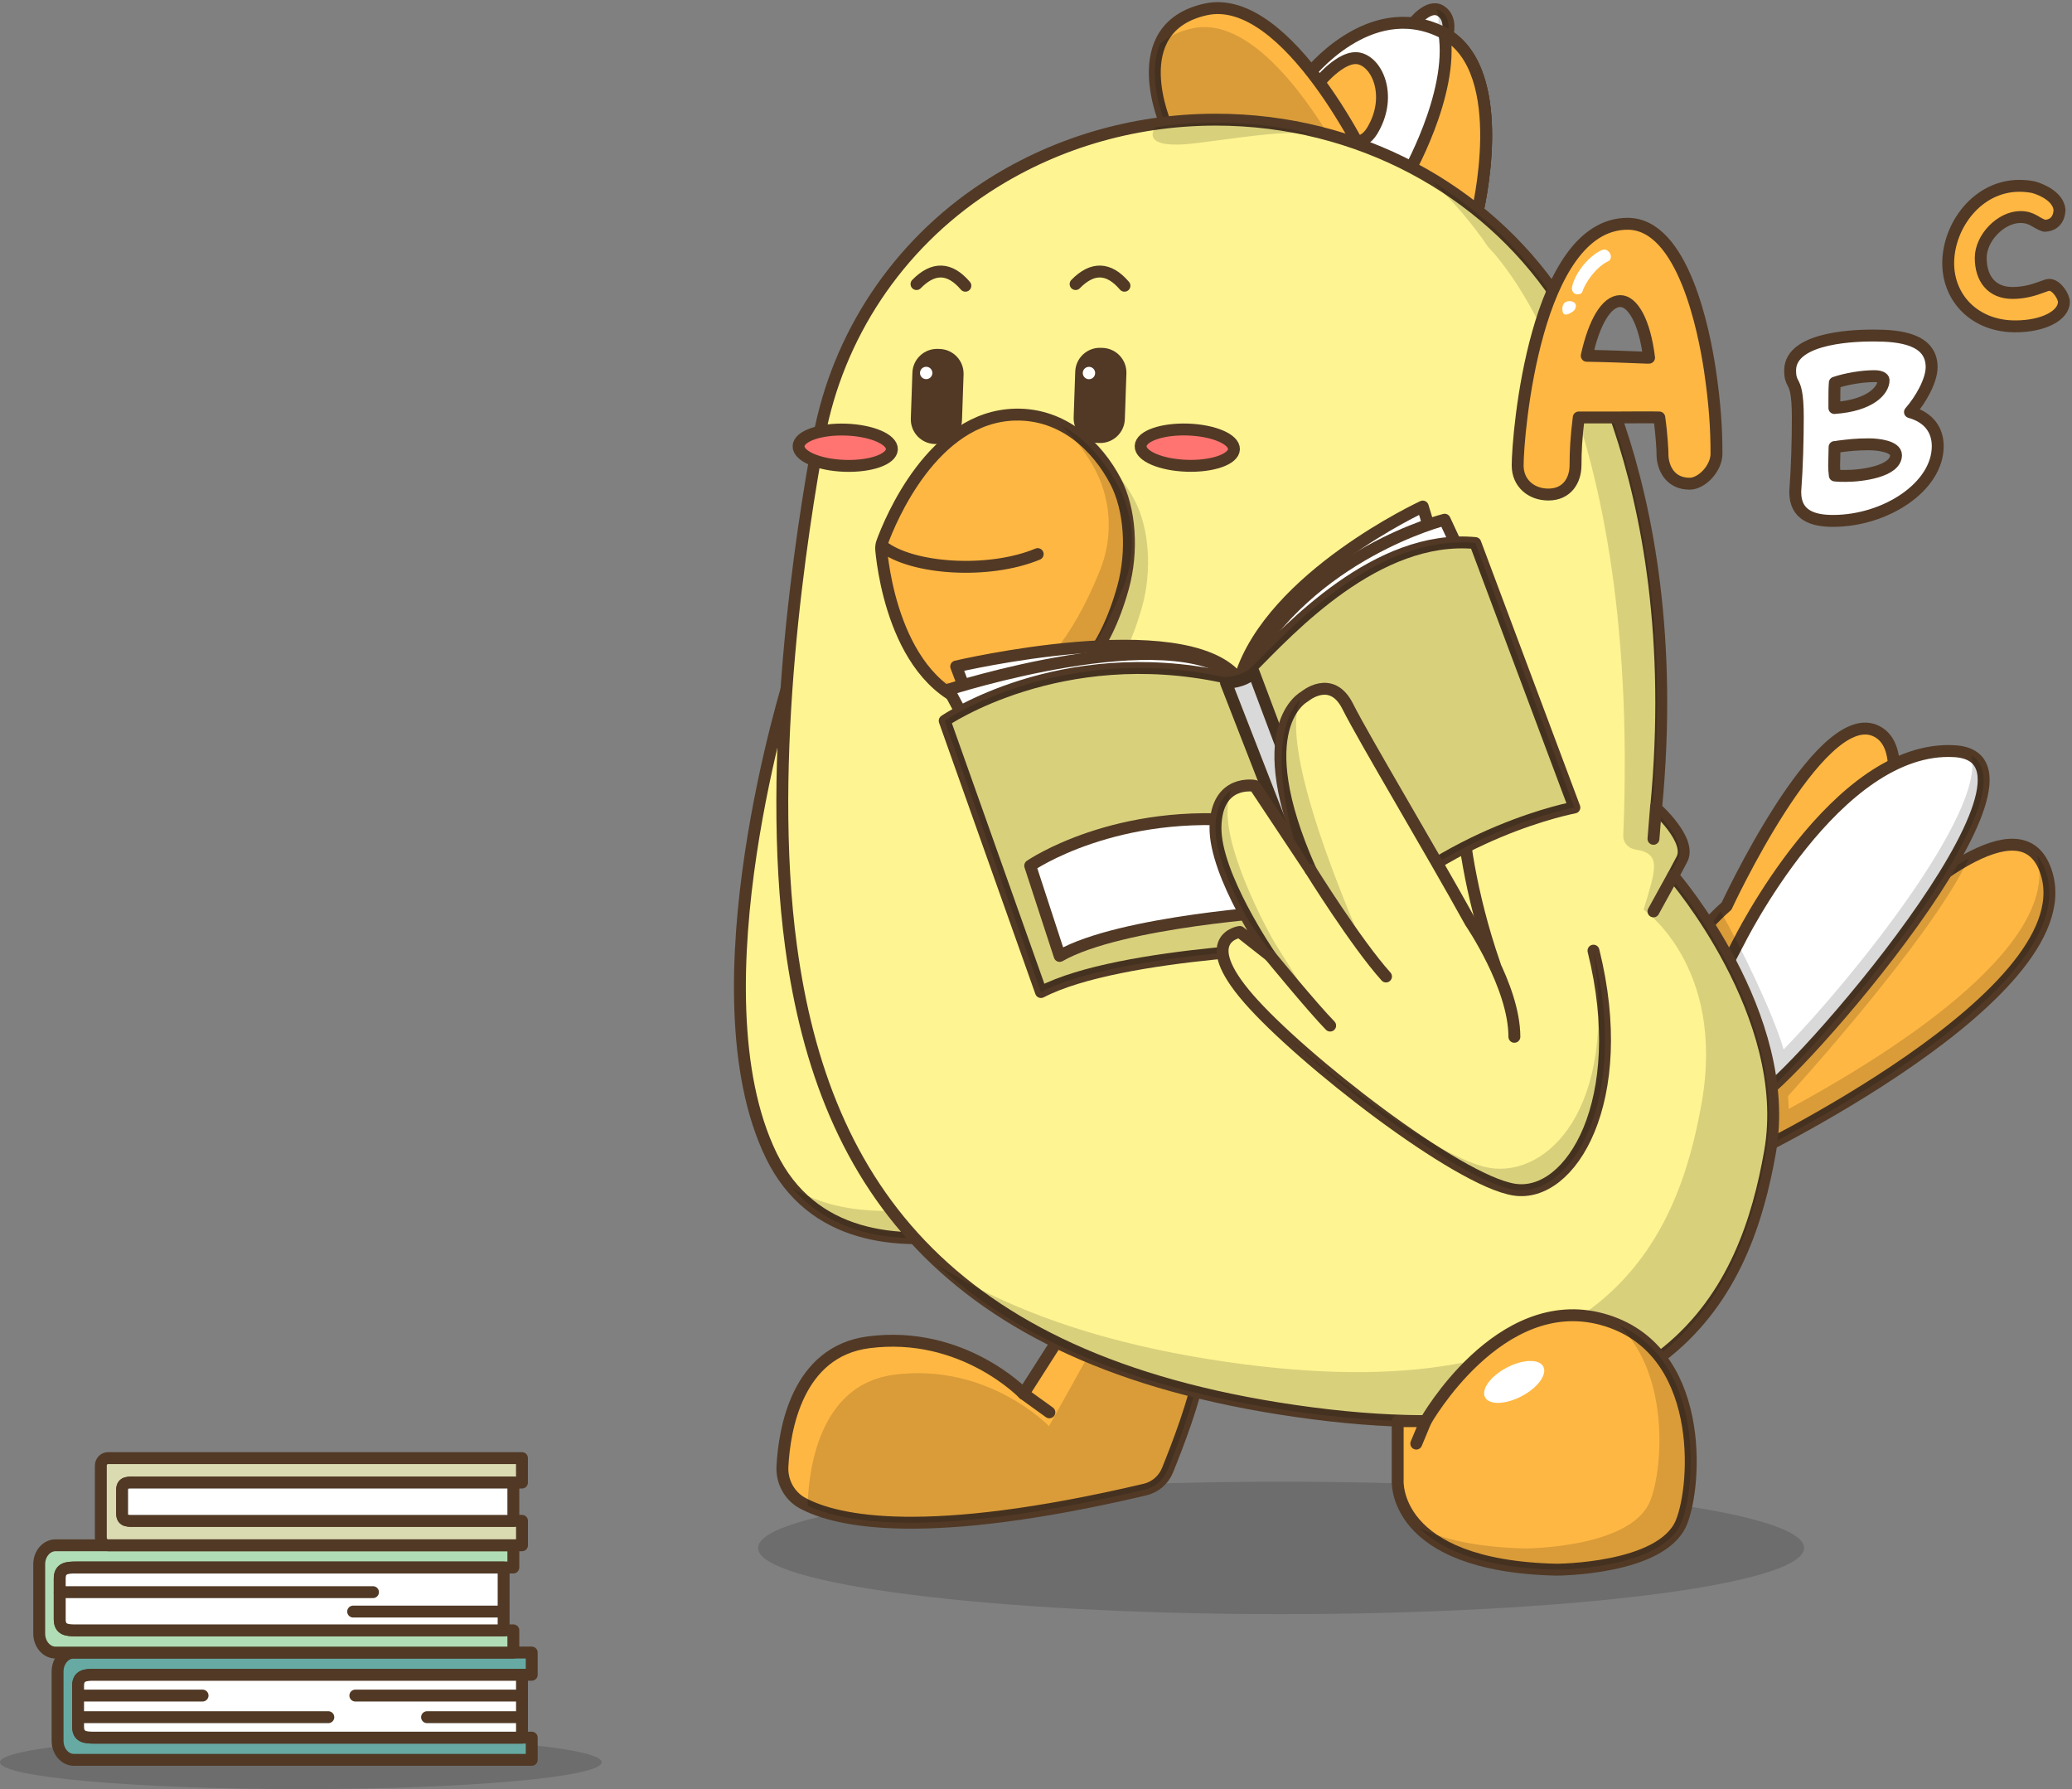 <svg width="256" height="221" viewBox="0 0 256 221" fill="none" xmlns="http://www.w3.org/2000/svg">
<rect x="0" y="0" width="256" height="221" fill="#808080" stroke="none"/>
<g style="mix-blend-mode:multiply" opacity="0.15">
<path d="M158.28 199.379C193.967 199.379 222.897 195.717 222.897 191.201C222.897 186.685 193.967 183.023 158.28 183.023C122.592 183.023 93.662 186.685 93.662 191.201C93.662 195.717 122.592 199.379 158.28 199.379Z" fill="black"/>
</g>
<path d="M130.518 165.804L126.461 172.154C126.461 172.154 118.929 164.285 107.305 165.804C98.479 166.955 96.911 176.579 96.671 181.14C96.573 183.012 97.533 184.8 99.185 185.682C103.414 187.951 114.322 190.376 141.456 183.997C142.716 183.703 143.755 182.816 144.245 181.615C145.465 178.612 147.714 172.767 148.175 169.371C148.812 164.657 130.523 165.799 130.523 165.799L130.518 165.804Z" fill="#FFB743" stroke="#513925" stroke-width="1.47" stroke-linecap="round" stroke-linejoin="round"/>
<g style="mix-blend-mode:color-burn" opacity="0.15">
<path d="M148.096 169.852C147.508 173.292 145.405 178.745 144.239 181.611C143.749 182.812 142.705 183.704 141.446 183.998C115.522 190.093 104.413 188.143 99.787 185.982C99.885 181.891 101.047 171.038 110.455 169.808C122.074 168.294 129.606 176.163 129.606 176.163L134.938 166.594C134.938 166.594 143.323 167.613 148.101 169.852H148.096Z" fill="black"/>
</g>
<path d="M126.461 172.156L129.651 174.454" stroke="#513925" stroke-width="1.47" stroke-linecap="round" stroke-linejoin="round"/>
<path d="M213.321 111.919C213.321 111.919 224.671 87.455 231.585 90.208C238.5 92.962 228.464 113.423 228.464 113.423C228.464 113.423 211.243 138.936 206.617 130.18C201.991 121.429 213.326 111.919 213.326 111.919H213.321Z" fill="#FFB743" stroke="#513925" stroke-width="1.47" stroke-linecap="round" stroke-linejoin="round"/>
<path d="M214.816 143.295C214.816 143.295 258.783 122.461 252.618 107.209C246.453 91.956 206.578 142.413 206.578 142.413L214.816 143.295Z" fill="#FFB743" stroke="#513925" stroke-width="1.47" stroke-linecap="round" stroke-linejoin="round"/>
<g style="mix-blend-mode:color-burn" opacity="0.15">
<path d="M208.322 140.249C208.042 140.592 207.792 140.901 207.577 141.165C207.479 141.283 207.391 141.401 207.302 141.504C206.827 142.096 206.572 142.42 206.572 142.42L214.81 143.302C214.81 143.302 214.844 143.282 214.908 143.258C214.937 143.238 214.986 143.218 215.03 143.199C215.369 143.032 216.084 142.684 217.089 142.175C217.231 142.101 217.378 142.023 217.535 141.949C217.951 141.734 218.417 141.494 218.912 141.234C229.683 135.594 257.601 119.572 252.607 107.215C252.357 106.593 252.049 106.083 251.691 105.672C254.773 117.142 232.535 130.739 220.975 136.986C221.029 136.702 220.906 135.394 220.906 135.394C220.906 135.394 238.602 116.015 243.233 106.054C236.49 109.68 227.556 118.47 220.2 126.505C217.157 129.828 214.379 133.022 212.139 135.663C211.581 136.329 211.046 136.957 210.561 137.54L208.317 140.259L208.322 140.249Z" fill="black"/>
</g>
<path d="M214.733 116.519C214.733 116.519 226.823 91.897 241.505 92.789C256.186 93.686 221.29 133.937 216.87 135.794C212.45 137.651 204.942 134.702 214.733 116.514V116.519Z" fill="white" stroke="#513925" stroke-width="1.47" stroke-linecap="round" stroke-linejoin="round"/>
<g style="mix-blend-mode:multiply" opacity="0.15">
<path d="M220.383 129.615C229.121 120.634 245.297 100.33 243.567 93.328C243.655 93.377 243.739 93.436 243.822 93.49C243.837 93.5 243.851 93.509 243.866 93.519C243.944 93.578 244.018 93.637 244.091 93.705C244.091 93.705 244.093 93.707 244.096 93.71C244.16 93.769 244.224 93.833 244.283 93.901C244.302 93.916 244.312 93.936 244.332 93.96C244.376 94.009 244.42 94.063 244.459 94.122C244.488 94.156 244.508 94.186 244.533 94.225C244.567 94.274 244.606 94.333 244.635 94.386C244.655 94.416 244.675 94.45 244.684 94.484C244.724 94.558 244.758 94.631 244.792 94.71C244.792 94.71 244.792 94.715 244.792 94.72C244.827 94.793 244.851 94.871 244.876 94.95C244.89 94.989 244.905 95.028 244.91 95.072C244.929 95.136 244.949 95.2 244.959 95.263C244.974 95.317 244.983 95.362 244.993 95.42C245.008 95.499 245.023 95.577 245.032 95.665C245.037 95.714 245.047 95.768 245.052 95.822C245.072 96.023 245.076 96.239 245.076 96.459C245.076 96.528 245.076 96.611 245.072 96.684C245.072 96.714 245.072 96.748 245.067 96.778C245.067 96.831 245.067 96.885 245.057 96.934C245.052 97.032 245.037 97.14 245.023 97.243C245.023 97.243 245.023 97.258 245.023 97.263C245.003 97.39 244.983 97.517 244.964 97.655C244.959 97.659 244.964 97.669 244.959 97.674C244.939 97.792 244.92 97.914 244.89 98.037C244.792 98.512 244.66 99.022 244.493 99.551C244.459 99.654 244.43 99.761 244.386 99.864C244.371 99.909 244.356 99.953 244.346 99.992C244.297 100.129 244.243 100.271 244.189 100.413C244.136 100.56 244.082 100.707 244.023 100.849C243.959 101.021 243.891 101.187 243.817 101.364C243.739 101.545 243.66 101.726 243.577 101.912C243.503 102.079 243.43 102.251 243.347 102.417C243.347 102.427 243.337 102.432 243.337 102.442C243.268 102.589 243.2 102.736 243.131 102.887C242.773 103.622 242.386 104.382 241.96 105.156C241.862 105.342 241.759 105.524 241.656 105.705C241.578 105.842 241.504 105.979 241.426 106.112C241.293 106.347 241.151 106.587 241.014 106.822C240.034 108.483 238.921 110.213 237.721 111.967C237.549 112.217 237.378 112.466 237.201 112.721C236.868 113.197 236.535 113.672 236.192 114.142C236.074 114.309 235.957 114.47 235.839 114.632C234.913 115.911 233.952 117.185 232.982 118.439C232.83 118.64 232.673 118.846 232.512 119.047C231.331 120.556 230.135 122.036 228.959 123.447C228.782 123.662 228.596 123.878 228.42 124.089C225.391 127.68 222.505 130.816 220.319 132.947C220.118 133.148 219.922 133.334 219.736 133.511C219.545 133.692 219.359 133.864 219.187 134.02C218.129 134.981 217.325 135.613 216.855 135.804C215.757 136.269 214.473 136.431 213.307 136.142C213.204 136.117 213.101 136.088 213.003 136.054C212.9 136.024 212.802 135.985 212.704 135.941C212.606 135.902 212.513 135.858 212.415 135.814C212.322 135.77 212.229 135.716 212.136 135.657C212.087 135.627 212.038 135.598 211.984 135.564C211.925 135.52 211.866 135.48 211.807 135.436C211.748 135.397 211.695 135.353 211.641 135.304C211.626 135.289 211.616 135.284 211.606 135.275C211.606 135.275 211.606 135.27 211.597 135.27C211.543 135.221 211.484 135.172 211.435 135.118C211.405 135.088 211.371 135.064 211.347 135.03C211.312 135 211.288 134.971 211.258 134.937C211.219 134.897 211.185 134.858 211.146 134.809C211.141 134.804 211.131 134.794 211.126 134.785C210.999 134.628 210.876 134.456 210.763 134.265V134.256C210.67 134.113 210.592 133.962 210.518 133.805C210.479 133.717 210.44 133.623 210.401 133.53C210.401 133.53 210.401 133.525 210.396 133.521C210.352 133.408 210.308 133.295 210.273 133.173C210.224 133.026 210.185 132.874 210.141 132.717C210.117 132.614 210.092 132.506 210.072 132.399C210.072 132.389 210.072 132.379 210.068 132.364C210.043 132.247 210.019 132.124 210.009 131.997C210.004 131.982 210.004 131.962 209.999 131.948C209.592 128.895 207.328 119.081 212.582 112.579C215.066 116.881 219.08 125.191 220.368 129.615H220.383Z" fill="black"/>
</g>
<path d="M174.623 2.887C174.623 2.887 176.505 0.417 177.985 1.339C179.465 2.265 178.828 4.337 178.828 4.337L174.623 2.887Z" fill="white" stroke="#513925" stroke-width="1.47" stroke-linecap="round" stroke-linejoin="round"/>
<g style="mix-blend-mode:color-burn" opacity="0.15">
<path d="M178.823 4.343L174.623 2.893C174.623 2.893 174.75 2.726 174.961 2.501L177.598 3.407C177.598 3.407 177.99 2.138 177.456 1.148C177.632 1.173 177.813 1.237 177.985 1.34C179.47 2.261 178.828 4.338 178.828 4.338L178.823 4.343Z" fill="black"/>
</g>
<path d="M161.563 9.332C161.563 9.332 169.075 -0.394 178.048 3.913C187.02 8.22 182.453 26.569 182.453 26.569C182.453 26.569 159.249 23.115 161.563 9.332Z" fill="white" stroke="#513925" stroke-width="1.47" stroke-linecap="round" stroke-linejoin="round"/>
<path d="M182.455 26.572C182.455 26.572 179.505 26.136 175.815 24.945C175.476 23.407 175.746 21.52 177.451 19.389C182.038 13.656 178.912 4.582 178.828 4.352C186.752 9.32 182.46 26.577 182.46 26.577L182.455 26.572Z" fill="#FFB743" stroke="#513925" stroke-width="1.47" stroke-linecap="round" stroke-linejoin="round"/>
<path d="M182.455 26.571C182.455 26.571 163.848 23.802 161.623 13.327C166.465 18.589 173.698 21.911 173.698 21.911C173.698 21.911 179.647 11.685 178.456 4.125C186.88 8.785 182.455 26.566 182.455 26.566V26.571Z" fill="#FFB743" stroke="#513925" stroke-width="1.47" stroke-linecap="round" stroke-linejoin="round"/>
<path d="M162.658 10.569C162.658 10.569 165.721 6.6 168.034 7.252C170.347 7.899 171.998 12.147 169.509 16.199C167.019 20.246 160.84 14.464 162.658 10.574V10.569Z" fill="#FFB743" stroke="#513925" stroke-width="1.47" stroke-linecap="round" stroke-linejoin="round"/>
<path d="M144.088 15.52C144.088 15.52 138.718 3.467 148.935 1.169C159.152 -1.129 169.365 20.831 169.365 20.831L144.088 15.52Z" fill="#FFB743" stroke="#513925" stroke-width="1.47" stroke-linecap="round" stroke-linejoin="round"/>
<g style="mix-blend-mode:color-burn" opacity="0.15">
<path d="M166.165 20.161L144.089 15.521C144.089 15.521 141.506 9.73 143.329 5.413C144.265 4.57 145.549 3.899 147.279 3.512C155.105 1.753 162.931 14.233 166.165 20.161Z" fill="black"/>
</g>
<path d="M97.69 83.414C97.69 83.414 85.341 122.328 95.299 142.755C105.261 163.182 137.438 146.586 137.438 146.586L97.685 83.414H97.69Z" fill="#FFF492" stroke="#513925" stroke-width="1.47" stroke-linecap="round" stroke-linejoin="round"/>
<g style="mix-blend-mode:color-burn" opacity="0.15">
<path d="M137.443 146.588C137.443 146.588 109.868 160.812 97.872 146.72C111.079 154.766 133.488 143.207 133.488 143.207L97.107 85.391C97.47 84.117 97.695 83.406 97.695 83.406L137.443 146.583V146.588Z" fill="black"/>
</g>
<path d="M101.189 53.964C103.507 41.534 110.828 30.358 121.786 23.174C129.857 17.883 139.653 14.781 150.213 14.781C167.909 14.781 183.458 23.488 192.342 36.619C192.342 36.619 208.636 57.948 204.613 99.841C204.613 99.841 209.117 103.829 207.774 106.191L206.72 108.185C206.72 108.185 221.662 125.412 218.692 142.282C215.723 159.147 206.72 180.367 162.092 174.566C117.463 168.76 101.757 146.638 97.734 116.892C94.603 93.731 99.067 65.381 101.194 53.964H101.189Z" fill="#FFF492" stroke="#513925" stroke-width="1.47" stroke-linecap="round" stroke-linejoin="round"/>
<g style="mix-blend-mode:color-burn" opacity="0.15">
<path d="M163.091 16.795C159.572 15.932 155.054 16.77 147.948 17.667C140.563 18.603 142.656 15.849 142.759 15.717C145.214 15.339 147.728 15.148 150.286 15.148C154.711 15.148 158.999 15.722 163.086 16.8L163.091 16.795Z" fill="black"/>
</g>
<g style="mix-blend-mode:color-burn" opacity="0.15">
<path d="M203.075 112.363C203.075 112.363 213.214 119.36 210.244 136.225C207.275 153.09 198.273 174.311 153.644 168.509C137.522 166.412 125.172 162.189 115.793 156.24C125.79 165.398 140.447 171.822 161.602 174.57C206.236 180.372 215.238 159.151 218.208 142.281C221.177 125.416 206.236 108.184 206.236 108.184L207.289 106.19C208.632 103.833 204.129 99.84 204.129 99.84C208.152 57.947 191.858 36.618 191.858 36.618C188.001 30.92 182.895 26.06 176.897 22.375C179.538 24.84 181.885 27.583 183.895 30.553C183.895 30.553 202.82 48.569 200.556 103.211C200.522 104.083 201.193 104.813 202.1 104.945C205.378 105.43 204.516 107.483 203.075 112.354V112.363Z" fill="black"/>
</g>
<path d="M204.608 99.656L204.289 103.615" stroke="#513925" stroke-width="1.47" stroke-linecap="round" stroke-linejoin="round"/>
<path d="M206.715 108.172L204.289 112.577" stroke="#513925" stroke-width="1.47" stroke-linecap="round" stroke-linejoin="round"/>
<path d="M172.687 175.549V182.79C172.687 182.79 171.839 193.403 192.274 193.888C192.274 193.888 205.294 193.888 207.725 188.082C209.665 183.452 210.744 166.465 197.973 162.961C185.202 159.453 176.137 175.544 176.137 175.544H172.687V175.549Z" fill="#FFB743" stroke="#513925" stroke-width="1.47" stroke-linecap="round" stroke-linejoin="round"/>
<path d="M188.009 172.457C189.996 171.409 191.191 169.771 190.678 168.799C190.165 167.828 188.139 167.89 186.152 168.938C184.165 169.986 182.97 171.624 183.483 172.595C183.996 173.567 186.022 173.505 188.009 172.457Z" fill="white"/>
<g style="mix-blend-mode:color-burn" opacity="0.15">
<path d="M207.72 188.09C205.289 193.891 192.269 193.891 192.269 193.891C182.782 193.666 177.881 191.255 175.357 188.742C178.244 190.104 182.409 191.123 188.402 191.265C188.402 191.265 201.428 191.265 203.854 185.464C205.417 181.73 206.421 169.971 200.07 163.719C210.606 168.418 209.548 183.729 207.72 188.095V188.09Z" fill="black"/>
</g>
<path d="M176.136 175.547L174.984 178.315" stroke="#513925" stroke-width="1.47" stroke-linecap="round" stroke-linejoin="round"/>
<g style="mix-blend-mode:color-burn" opacity="0.15">
<path d="M141.118 74.931C142.348 70.472 142.009 65.259 140.182 61.785C137.976 57.601 133.796 53.441 127.798 53.573C116.434 53.828 111.195 69.787 111.195 69.787C111.195 69.787 112.283 88.891 125.367 89.959C125.367 89.959 136.604 91.257 141.113 74.926L141.118 74.931Z" fill="black"/>
</g>
<path d="M138.755 72.572C139.985 68.113 139.647 62.9 137.819 59.426C135.614 55.242 131.433 51.082 125.435 51.214C115.228 51.444 109.964 64.34 108.999 66.967C108.886 67.275 108.847 67.604 108.877 67.927C109.156 70.945 111.19 86.634 123.01 87.599C123.01 87.599 134.246 88.898 138.755 72.567V72.572Z" fill="#FFB743" stroke="#513925" stroke-width="1.47" stroke-linecap="round" stroke-linejoin="round"/>
<g style="mix-blend-mode:color-burn" opacity="0.15">
<path d="M138.754 72.568C131.545 90.335 123.009 87.6 123.009 87.6C120.416 86.856 118.289 85.596 116.555 84.048C117.638 84.665 118.824 85.175 120.137 85.547C120.137 85.547 128.669 88.281 135.882 70.515C137.622 66.228 137.308 61.348 134.946 57.369C133.956 55.693 132.697 53.983 131.138 52.562C134.089 54.121 136.274 56.816 137.818 59.422C140.18 63.406 140.489 68.281 138.754 72.568Z" fill="black"/>
</g>
<path d="M109.004 67.438C112.62 70.323 122.157 70.965 128.209 68.442L109.004 67.438Z" fill="#FFB743"/>
<path d="M109.004 67.438C112.62 70.323 122.157 70.965 128.209 68.442" stroke="#513925" stroke-width="1.47" stroke-linecap="round" stroke-linejoin="round"/>
<path d="M136.228 42.971L135.997 42.964C134.315 42.906 132.904 44.223 132.847 45.905L132.653 51.561C132.596 53.243 133.913 54.654 135.595 54.711L135.826 54.719C137.508 54.777 138.919 53.46 138.976 51.777L139.17 46.122C139.227 44.439 137.91 43.029 136.228 42.971Z" fill="#513925"/>
<path d="M134.544 46.841C134.966 46.841 135.308 46.499 135.308 46.077C135.308 45.655 134.966 45.312 134.544 45.312C134.122 45.312 133.779 45.655 133.779 46.077C133.779 46.499 134.122 46.841 134.544 46.841Z" fill="white"/>
<path d="M116.109 43.104L115.878 43.096C114.196 43.039 112.785 44.356 112.728 46.038L112.534 51.694C112.477 53.376 113.794 54.786 115.476 54.844L115.706 54.852C117.389 54.909 118.799 53.592 118.857 51.91L119.051 46.254C119.108 44.572 117.791 43.162 116.109 43.104Z" fill="#513925"/>
<path d="M114.432 46.833C114.855 46.833 115.197 46.491 115.197 46.069C115.197 45.647 114.855 45.305 114.432 45.305C114.01 45.305 113.668 45.647 113.668 46.069C113.668 46.491 114.01 46.833 114.432 46.833Z" fill="white"/>
<path d="M113.236 35.088C115.324 32.956 117.338 33.025 119.274 35.294" stroke="#513925" stroke-width="1.47" stroke-linecap="round" stroke-linejoin="round"/>
<path d="M132.893 35.088C134.98 32.956 136.994 33.025 138.93 35.294" stroke="#513925" stroke-width="1.47" stroke-linecap="round" stroke-linejoin="round"/>
<path d="M110.195 55.501C110.238 54.265 107.691 53.175 104.507 53.065C101.324 52.956 98.709 53.87 98.666 55.106C98.624 56.342 101.171 57.432 104.354 57.541C107.538 57.65 110.153 56.737 110.195 55.501Z" fill="#FF7471" stroke="#513925" stroke-width="1.47" stroke-linecap="round" stroke-linejoin="round"/>
<path d="M152.457 55.493C152.499 54.257 149.953 53.166 146.769 53.057C143.586 52.949 140.97 53.862 140.928 55.098C140.886 56.334 143.432 57.424 146.616 57.533C149.8 57.642 152.415 56.728 152.457 55.493Z" fill="#FF7471" stroke="#513925" stroke-width="1.47" stroke-linecap="round" stroke-linejoin="round"/>
<path d="M174.96 102.13C174.833 99.91 177.092 98.24 179.777 98.906C180.37 99.053 180.851 99.362 180.792 99.812C180.493 101.998 181.644 110.455 184.658 119.098" stroke="#513925" stroke-width="1.47" stroke-linecap="round" stroke-linejoin="round"/>
<path d="M119.013 84.63L118.141 82.327C118.141 82.327 146.054 75.757 152.806 83.63" fill="white"/>
<path d="M119.013 84.63L118.141 82.327C118.141 82.327 146.054 75.757 152.806 83.63" stroke="#513925" stroke-width="1.47" stroke-linecap="round" stroke-linejoin="round"/>
<path d="M118.66 87.89L117.199 85.18C117.199 85.18 144.426 76.41 152.811 83.637" fill="white"/>
<path d="M118.66 87.89L117.199 85.18C117.199 85.18 144.426 76.41 152.811 83.637" stroke="#513925" stroke-width="1.47" stroke-linecap="round" stroke-linejoin="round"/>
<path d="M176.47 64.819L175.784 62.57C175.784 62.57 157.163 71.184 153.242 83.629" fill="white"/>
<path d="M176.47 64.819L175.784 62.57C175.784 62.57 157.163 71.184 153.242 83.629" stroke="#513925" stroke-width="1.47" stroke-linecap="round" stroke-linejoin="round"/>
<path d="M179.807 67.027L178.489 64.195C178.489 64.195 161.861 68.345 153.736 83.03" fill="white"/>
<path d="M179.807 67.027L178.489 64.195C178.489 64.195 161.861 68.345 153.736 83.03" stroke="#513925" stroke-width="1.47" stroke-linecap="round" stroke-linejoin="round"/>
<path d="M116.719 89.033C116.719 89.033 130.901 79.278 151.203 83.629C152.575 83.58 153.756 83.217 154.663 82.399C159.338 77.695 170.119 65.936 182.277 67.078L194.518 99.744C194.518 99.744 178.744 102.645 166.909 114.987C166.434 116.192 165.434 116.712 164.175 116.883C164.175 116.883 138.442 117.422 128.617 122.538L116.719 89.033Z" fill="#FFF492" stroke="#513925" stroke-width="1.47" stroke-linecap="round" stroke-linejoin="round"/>
<path d="M166.904 114.992L154.893 83.031C153.742 84.335 151.473 84.335 151.473 84.335L164.165 116.888C164.165 116.888 166.223 116.952 166.899 114.992H166.904Z" fill="white" stroke="#513925" stroke-width="1.47" stroke-linecap="round" stroke-linejoin="round"/>
<g style="mix-blend-mode:color-burn" opacity="0.15">
<path d="M116.719 89.033C116.719 89.033 130.901 79.278 151.203 83.629C152.575 83.58 153.756 83.217 154.663 82.399C159.338 77.695 170.119 65.936 182.277 67.078L194.518 99.744C194.518 99.744 178.744 102.645 166.909 114.987C166.434 116.192 165.434 116.712 164.175 116.883C164.175 116.883 138.442 117.422 128.617 122.538L116.719 89.033Z" fill="black"/>
</g>
<path d="M127.288 106.934C127.288 106.934 137.888 99.604 154.657 101.49L158.68 112.524C158.68 112.524 138.486 113.759 130.924 118.076L127.283 106.934H127.288Z" fill="white" stroke="#513925" stroke-width="1.47" stroke-linecap="round" stroke-linejoin="round"/>
<path d="M196.877 117.427C201.474 135.904 194.103 148.055 187.076 146.943C180.049 145.831 160.77 130.843 154.258 123.351C147.745 115.854 153.175 115.114 153.175 115.114L156.943 118.074C156.943 118.074 150.048 108.083 150.176 102.13C150.303 96.177 155.017 97.069 155.017 97.069L161.922 107.461C154.003 89.724 161.157 86.059 161.157 86.059C161.157 86.059 164.48 83.193 166.519 87.26C168.562 91.331 176.805 105.075 181.681 113.909C181.681 113.909 187.105 121.822 187.105 128.069" fill="#FFF492"/>
<path d="M196.877 117.427C201.474 135.904 194.103 148.055 187.076 146.943C180.049 145.831 160.77 130.843 154.258 123.351C147.745 115.854 153.175 115.114 153.175 115.114L156.943 118.074C156.943 118.074 150.048 108.083 150.176 102.13C150.303 96.177 155.017 97.069 155.017 97.069L161.922 107.461C154.003 89.724 161.157 86.059 161.157 86.059C161.157 86.059 164.48 83.193 166.519 87.26C168.562 91.331 176.805 105.075 181.681 113.909C181.681 113.909 187.105 121.822 187.105 128.069" stroke="#513925" stroke-width="1.47" stroke-linecap="round" stroke-linejoin="round"/>
<g style="mix-blend-mode:color-burn" opacity="0.15">
<path d="M187.077 146.946C181.27 146.029 167.103 135.637 158.684 127.827C167.152 135.147 178.923 143.452 184.083 144.265C191.11 145.378 199.941 137.097 196.873 117.43C201.47 135.907 194.099 148.058 187.077 146.946Z" fill="black"/>
</g>
<g style="mix-blend-mode:color-burn" opacity="0.15">
<path d="M157.468 116.409L162.956 125.175C162.956 125.175 156.086 116.777 154.027 113.298C152.16 109.912 150.102 105.409 150.176 102.136C150.23 99.633 151.087 98.344 152.072 97.688C151.842 98.334 151.69 99.138 151.665 100.128C151.538 105.988 157.262 116.106 157.468 116.409Z" fill="black"/>
</g>
<g style="mix-blend-mode:color-burn" opacity="0.15">
<path d="M168.974 118.075L159.864 103.641C156.561 91.568 159.565 87.344 160.677 86.398C159.349 89.128 159.864 97.188 168.974 118.075Z" fill="black"/>
</g>
<path d="M161.922 107.461C161.922 107.461 167.543 116.501 171.243 120.617L161.922 107.461Z" fill="#FFF492"/>
<path d="M161.922 107.461C161.922 107.461 167.543 116.501 171.243 120.617" stroke="#513925" stroke-width="1.47" stroke-linecap="round" stroke-linejoin="round"/>
<path d="M156.939 118.078C156.939 118.078 162.173 124.462 164.344 126.682L156.939 118.078Z" fill="#FFF492"/>
<path d="M156.939 118.078C156.939 118.078 162.173 124.462 164.344 126.682" stroke="#513925" stroke-width="1.47" stroke-linecap="round" stroke-linejoin="round"/>
<path d="M221.814 60.603C222.034 57.703 222.123 54.273 222.123 51.539C222.123 48.442 221.76 47.776 221.535 47.33C221.314 46.938 221.172 46.551 221.172 45.767C221.172 41.475 229.875 41.445 231.546 41.445C234.697 41.445 238.657 41.862 238.657 45.35C238.657 46.967 237.373 49.309 235.981 50.902C238.27 51.544 239.411 53.077 239.411 55.111C239.411 60.133 232.967 64.342 226.469 64.342C223.931 64.342 221.809 63.617 221.809 60.799V60.603H221.814ZM227.111 55.164C226.999 55.194 226.832 55.218 226.665 55.218C226.636 56.081 226.611 57.144 226.611 57.507C226.611 57.899 226.641 58.286 226.695 58.731C227.111 58.785 227.587 58.785 228.062 58.785C230.042 58.785 234.256 58.227 234.256 56.218C234.256 55.13 231.997 54.88 230.939 54.88C229.321 54.88 228.454 54.993 227.092 55.16H227.121L227.111 55.164ZM226.695 47.271C226.641 47.996 226.641 48.692 226.641 49.363V50.397C231.076 50.088 232.722 48.222 232.722 46.967C232.722 46.659 232.276 46.463 231.551 46.463C230.071 46.463 228.091 46.796 226.7 47.271H226.695Z" fill="white" stroke="#513925" stroke-width="1.47" stroke-linecap="round" stroke-linejoin="round"/>
<path d="M251.226 23.12C252.246 23.389 254.333 24.305 254.456 25.932C254.392 27.392 253.476 27.872 252.603 27.892C251.52 27.559 251.123 26.809 249.624 26.809C247.228 26.809 244.723 29.372 244.723 31.851C244.723 34.33 245.993 36.187 248.663 36.187C250.246 36.187 251.52 35.727 252.206 35.477C252.643 35.31 253 35.183 253.187 35.183C254.103 35.183 255 36.643 255 37.29C255 38.916 252.584 40.313 248.977 40.313C243.998 40.313 240.705 36.834 240.705 32.517C240.705 27.912 244.292 22.953 249.501 22.953C250.104 22.953 250.712 23.017 251.231 23.12H251.226Z" fill="#FFB743" stroke="#513925" stroke-width="1.47" stroke-linecap="round" stroke-linejoin="round"/>
<path d="M205.406 56.03C205.406 55.755 205.328 53.859 205.009 51.566C203.627 51.527 201.77 51.566 199.717 51.566H195.056C194.743 54.094 194.66 55.75 194.66 57.45C194.66 59.307 193.63 61.086 191.303 61.086C189.171 61.086 187.51 59.665 187.51 57.495C187.51 53.624 189.681 27.641 201.099 27.641C207.969 27.641 210.537 40.948 211.248 45.608C211.88 49.871 212.076 52.913 212.076 56.035C212.076 57.852 210.258 59.748 208.758 59.748C206.386 59.748 205.401 57.852 205.401 56.035L205.406 56.03ZM196.046 43.947C198.536 43.986 201.496 44.104 203.431 44.182C203.789 44.182 203.392 44.182 203.745 44.182C203.191 39.64 201.692 37.19 200.192 37.19C198.492 37.19 196.953 39.797 196.046 43.942V43.947Z" fill="#FFB743" stroke="#513925" stroke-width="1.47" stroke-linecap="round" stroke-linejoin="round"/>
<path d="M194.033 37.202C194.033 37.202 192.95 37.045 193.038 38.299C193.102 39.245 193.93 38.765 194.337 38.471C194.528 38.333 194.665 38.128 194.695 37.892C194.729 37.618 194.636 37.285 194.038 37.202H194.033Z" fill="white"/>
<path d="M194.723 36.33C195.027 36.404 195.429 36.315 195.517 36.017C195.821 34.944 197.222 32.94 198.702 32.268C199.148 32.067 199.119 31.396 198.746 31.078L198.629 30.975C198.32 30.71 197.948 30.847 197.595 31.043C196.453 31.656 194.87 33.263 194.287 35.188C194.135 35.688 194.218 36.212 194.728 36.33H194.723Z" fill="white"/>
<g style="mix-blend-mode:multiply" opacity="0.15">
<path d="M37.17 220.994C57.698 220.994 74.34 219.508 74.34 217.676C74.34 215.844 57.698 214.359 37.17 214.359C16.642 214.359 0 215.844 0 217.676C0 219.508 16.642 220.994 37.17 220.994Z" fill="black"/>
</g>
<path d="M9.649 208.231V213.273C9.649 214.571 10.555 214.635 11.668 214.635H65.695V217.379H9.134C8.022 217.379 7.115 216.325 7.115 215.037V206.462C7.115 205.174 8.022 204.125 9.134 204.125H65.695V206.869H11.668C10.555 206.869 9.649 206.937 9.649 208.226V208.231Z" fill="#66AAA3" stroke="#513925" stroke-width="1.47" stroke-linecap="round" stroke-linejoin="round"/>
<path d="M64.494 206.875V214.636H11.623C10.535 214.636 9.648 214.568 9.648 213.274V208.232C9.648 206.944 10.535 206.875 11.623 206.875H64.494Z" fill="white" stroke="#513925" stroke-width="1.47" stroke-linecap="round" stroke-linejoin="round"/>
<path d="M7.379 194.981V200.023C7.379 201.321 8.286 201.385 9.398 201.385H63.426V204.129H6.865C5.752 204.129 4.846 203.075 4.846 201.787V193.212C4.846 191.924 5.752 190.875 6.865 190.875H63.426V193.619H9.398C8.286 193.619 7.379 193.687 7.379 194.976V194.981Z" fill="#B1DDB6" stroke="#513925" stroke-width="1.47" stroke-linecap="round" stroke-linejoin="round"/>
<path d="M62.225 193.625V201.386H9.354C8.266 201.386 7.379 201.318 7.379 200.024V194.982C7.379 193.694 8.266 193.625 9.354 193.625H62.225Z" fill="white" stroke="#513925" stroke-width="1.47" stroke-linecap="round" stroke-linejoin="round"/>
<path d="M15.089 184.049V186.935C15.089 187.988 15.892 187.856 16.882 187.856H64.495V190.874H13.344C12.859 190.874 12.457 190.453 12.457 189.933V181.045C12.457 180.531 12.849 180.109 13.334 180.109H64.49V183.128H16.882C15.897 183.128 15.089 183.005 15.089 184.049Z" fill="#DBDBB2" stroke="#513925" stroke-width="1.47" stroke-linecap="round" stroke-linejoin="round"/>
<path d="M63.426 183.125V187.859H16.842C15.877 187.859 15.088 187.991 15.088 186.937V184.047C15.088 182.998 15.877 183.13 16.842 183.13H63.426V183.125Z" fill="white" stroke="#513925" stroke-width="1.47" stroke-linecap="round" stroke-linejoin="round"/>
<path d="M43.902 209.438H64.494" stroke="#513925" stroke-width="1.47" stroke-linecap="round" stroke-linejoin="round"/>
<path d="M52.764 212.109H64.495" stroke="#513925" stroke-width="1.47" stroke-linecap="round" stroke-linejoin="round"/>
<path d="M7.379 196.664H46.083" stroke="#513925" stroke-width="1.47" stroke-linecap="round" stroke-linejoin="round"/>
<path d="M43.633 199.062H61.931" stroke="#513925" stroke-width="1.47" stroke-linecap="round" stroke-linejoin="round"/>
<path d="M9.648 212.109H40.565" stroke="#513925" stroke-width="1.47" stroke-linecap="round" stroke-linejoin="round"/>
<path d="M25.026 209.438H9.648" stroke="#513925" stroke-width="1.47" stroke-linecap="round" stroke-linejoin="round"/>
</svg>
